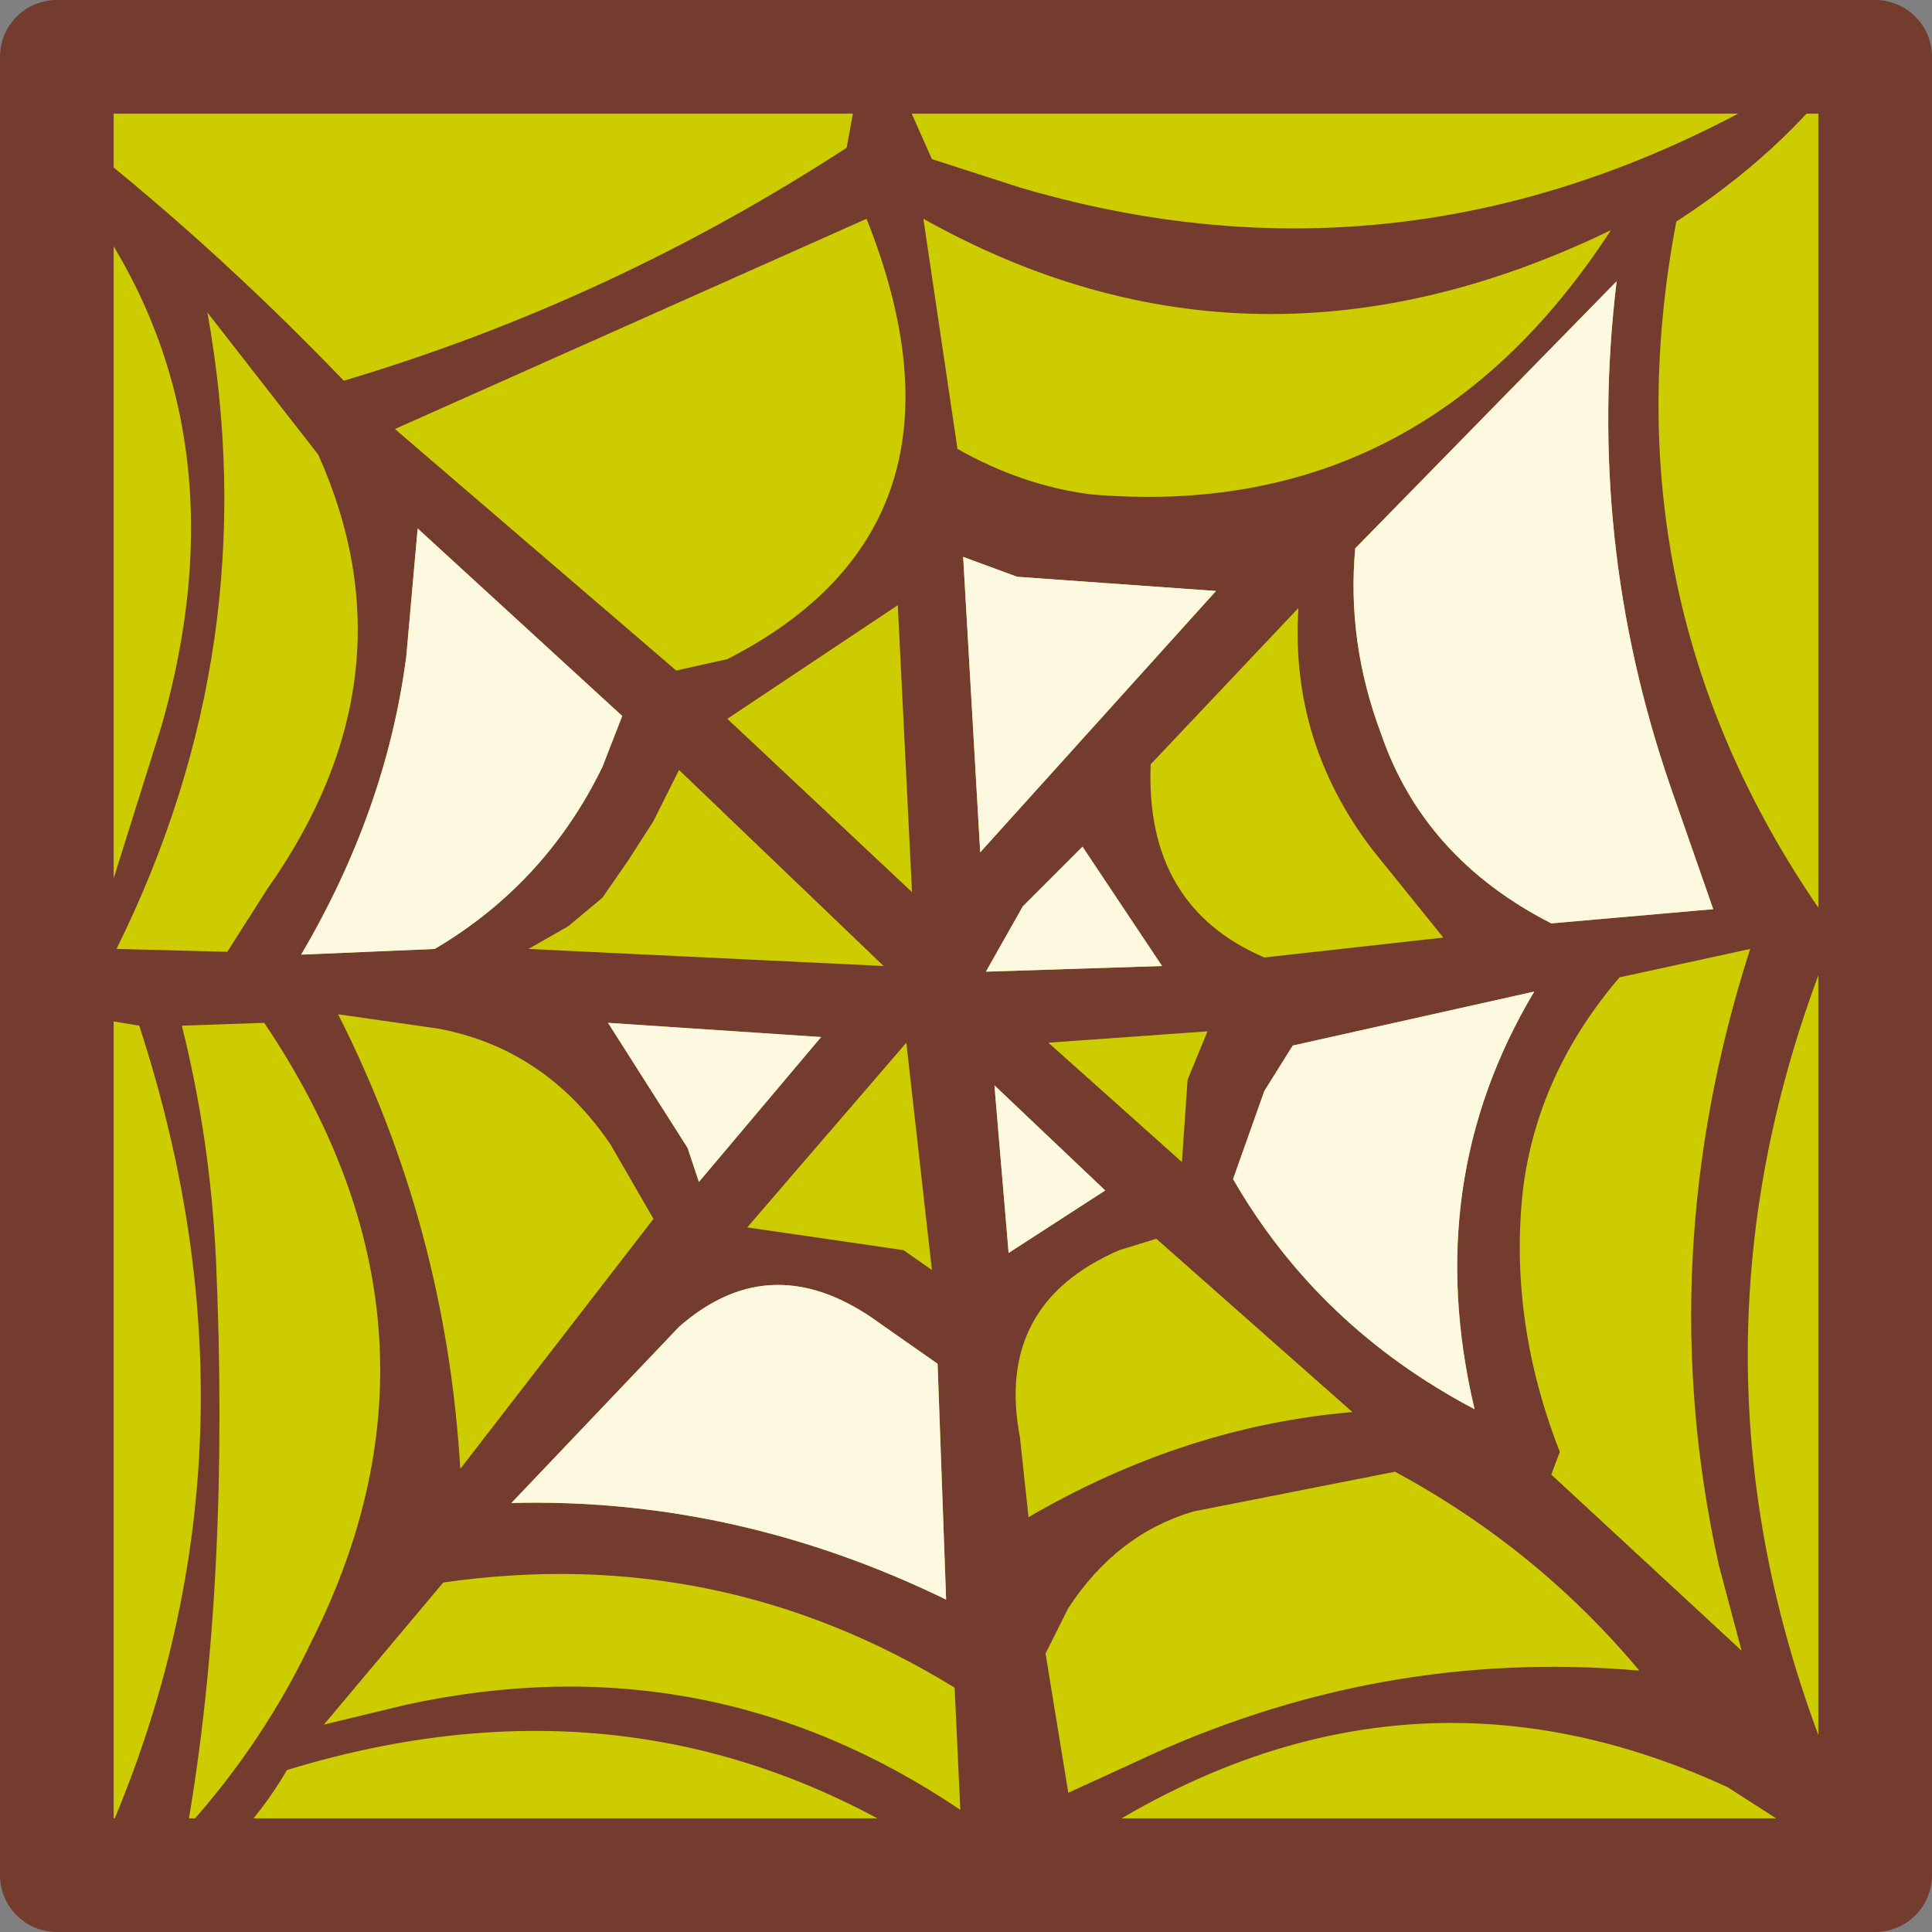 <svg xmlns="http://www.w3.org/2000/svg" xmlns:xlink="http://www.w3.org/1999/xlink" width="34" height="34"><rect width="100%" height="100%" fill="#808080" stroke="none"/><g transform="matrix(1.0, 0.0, 0.0, 1.0, 1, 1)"><use width="34" height="34" transform="matrix(1.0, 0.0, 0.0, 1.0, -1.0, -1.0)" xlink:href="#sprite0"/></g><defs><g id="sprite0" transform="matrix(1.0, 0.0, 0.0, 1.0, 1.0, 1.0)"><use width="34" height="34" transform="matrix(1.0, 0.0, 0.0, 1.0, -1.0, -1.0)" xlink:href="#sprite1"/><use width="31.95" height="33.4" transform="matrix(1.0, 0.0, 0.0, 1.0, 0.0, -0.45)" xlink:href="#shape1"/></g><g id="sprite1" transform="matrix(1.0, 0.0, 0.0, 1.0, 1.0, 1.0)"><use width="34" height="34" transform="matrix(1.0, 0.0, 0.0, 1.0, -1.0, -1.0)" xlink:href="#shape0"/></g><g id="shape0"><path fill="#cc0" fill-rule="evenodd" stroke="none" d="M0.0 32.0 L0.0 0.0 32.0 0.0 32.0 32.0 0.0 32.0" transform="matrix(1.0, 0.0, 0.0, 1.0, 1.0, 1.0)"/><path fill="none" stroke="#733c2f" stroke-linecap="round" stroke-linejoin="round" stroke-width="2" d="M0.0 32.0 L0.0 0.0 32.0 0.0 32.0 32.0 0.0 32.0 Z" transform="matrix(1.0, 0.0, 0.0, 1.0, 1.0, 1.0)"/></g><g id="shape1"><path fill="#733c2f" fill-rule="evenodd" stroke="none" d="M22.85 8.65 Q22.7 10.3 23.3 11.9 24.05 14.1 26.3 15.25 L29.15 15.0 28.4 12.85 Q26.9 8.5 27.45 3.95 L22.85 8.65 M21.25 15.85 L24.4 15.5 23.15 13.95 Q21.7 12.05 21.85 9.7 L19.25 12.45 Q19.15 14.95 21.25 15.85 M29.8 15.7 L27.5 16.2 Q26.05 17.9 25.8 19.95 25.55 22.25 26.45 24.55 L26.3 24.95 29.65 28.05 29.25 26.55 Q28.05 21.15 29.8 15.7 M21.75 17.4 L21.25 18.2 20.7 19.75 Q22.2 22.35 24.95 23.8 24.0 19.8 26.0 16.45 L21.75 17.4 M31.5 0.15 Q30.35 1.7 28.5 2.9 27.2 9.75 31.3 15.4 28.05 23.25 31.65 31.1 L31.35 31.7 29.4 30.45 Q23.1 27.55 17.1 32.1 L17.05 32.85 16.4 32.95 16.25 32.15 Q10.75 28.1 4.05 30.15 3.2 31.6 1.95 32.25 L1.55 31.9 1.1 32.15 0.55 32.05 Q4.0 24.85 1.45 17.05 L0.25 16.85 1.85 11.75 Q3.45 6.1 0.05 2.0 L0.0 1.15 Q2.65 3.2 5.05 5.7 9.75 4.3 13.9 1.6 L14.2 -0.05 15.0 0.9 15.4 1.8 16.95 2.3 Q24.75 4.6 31.95 -0.45 L31.5 0.15 M16.9 9.15 L15.95 8.8 16.25 14.0 20.4 9.4 16.9 9.15 M4.6 7.0 L2.65 4.5 Q3.7 10.35 1.05 15.7 L3.0 15.75 3.7 14.65 Q6.35 10.9 4.6 7.0 M10.9 10.8 L11.8 10.6 Q16.4 8.25 14.25 2.85 L5.95 6.55 10.9 10.8 M14.8 9.65 L11.8 11.65 15.05 14.7 14.8 9.65 M15.85 6.9 Q17.0 7.55 18.2 7.7 24.0 8.2 27.35 3.05 21.05 6.1 15.25 2.85 L15.85 6.9 M9.95 11.6 L6.35 8.3 6.15 10.55 Q5.8 13.25 4.3 15.8 L6.65 15.7 Q8.6 14.55 9.6 12.5 L9.95 11.6 M9.75 19.15 Q8.6 17.45 6.7 17.1 L4.95 16.85 Q6.85 20.6 7.1 24.85 L10.5 20.45 9.75 19.15 M3.65 17.0 L2.2 17.05 Q2.7 19.05 2.8 21.15 3.05 26.8 2.3 31.15 3.65 29.65 4.5 27.85 7.25 22.35 3.65 17.0 M10.05 14.15 L9.6 14.8 9.0 15.3 8.3 15.7 14.55 16.0 10.95 12.55 10.5 13.45 10.05 14.15 M17.0 14.95 L16.35 16.1 19.45 16.0 18.05 13.9 17.0 14.95 M12.15 20.6 L14.9 21.0 15.4 21.35 14.95 17.35 12.15 20.6 M16.75 21.05 L18.45 19.95 16.5 18.1 16.75 21.05 M11.1 19.2 L11.3 19.8 13.45 17.25 9.7 17.0 11.1 19.2 M14.5 22.3 Q12.6 20.9 10.95 22.35 L8.0 25.45 Q11.95 25.35 15.65 27.15 L15.5 23.0 14.5 22.3 M20.0 25.6 Q18.65 26.0 17.8 27.3 L17.4 28.1 17.8 30.55 19.0 30.0 Q23.25 28.0 27.85 28.4 26.05 26.25 23.55 24.9 L20.0 25.6 M15.9 30.85 L15.8 28.7 Q11.65 26.15 6.8 26.85 L4.7 29.35 6.15 29.0 Q11.45 27.85 15.9 30.85 M19.8 19.45 L19.9 18.0 20.25 17.15 17.45 17.35 19.8 19.45 M19.35 20.8 L18.7 21.0 Q16.5 21.95 16.95 24.3 L17.1 25.7 Q19.85 24.1 22.8 23.85 L19.35 20.8" transform="matrix(1.0, 0.0, 0.0, 1.0, 0.0, 0.45)"/><path fill="#fcf9e0" fill-rule="evenodd" stroke="none" d="M22.85 8.65 L27.45 3.95 Q26.9 8.5 28.4 12.85 L29.15 15.0 26.3 15.25 Q24.05 14.1 23.3 11.9 22.7 10.3 22.85 8.65 M21.75 17.4 L26.0 16.45 Q24.0 19.8 24.95 23.8 22.2 22.35 20.7 19.75 L21.25 18.2 21.75 17.4 M16.9 9.15 L20.4 9.4 16.25 14.0 15.95 8.8 16.9 9.15 M9.95 11.6 L9.6 12.5 Q8.6 14.55 6.65 15.7 L4.3 15.8 Q5.8 13.25 6.15 10.55 L6.35 8.3 9.95 11.6 M17.0 14.95 L18.05 13.9 19.45 16.0 16.35 16.1 17.0 14.95 M14.5 22.3 L15.5 23.0 15.65 27.15 Q11.95 25.35 8.0 25.45 L10.95 22.35 Q12.6 20.9 14.5 22.3 M11.1 19.2 L9.7 17.0 13.45 17.25 11.3 19.8 11.1 19.2 M16.75 21.05 L16.5 18.1 18.45 19.95 16.75 21.05" transform="matrix(1.0, 0.0, 0.0, 1.0, 0.0, 0.45)"/></g></defs></svg>